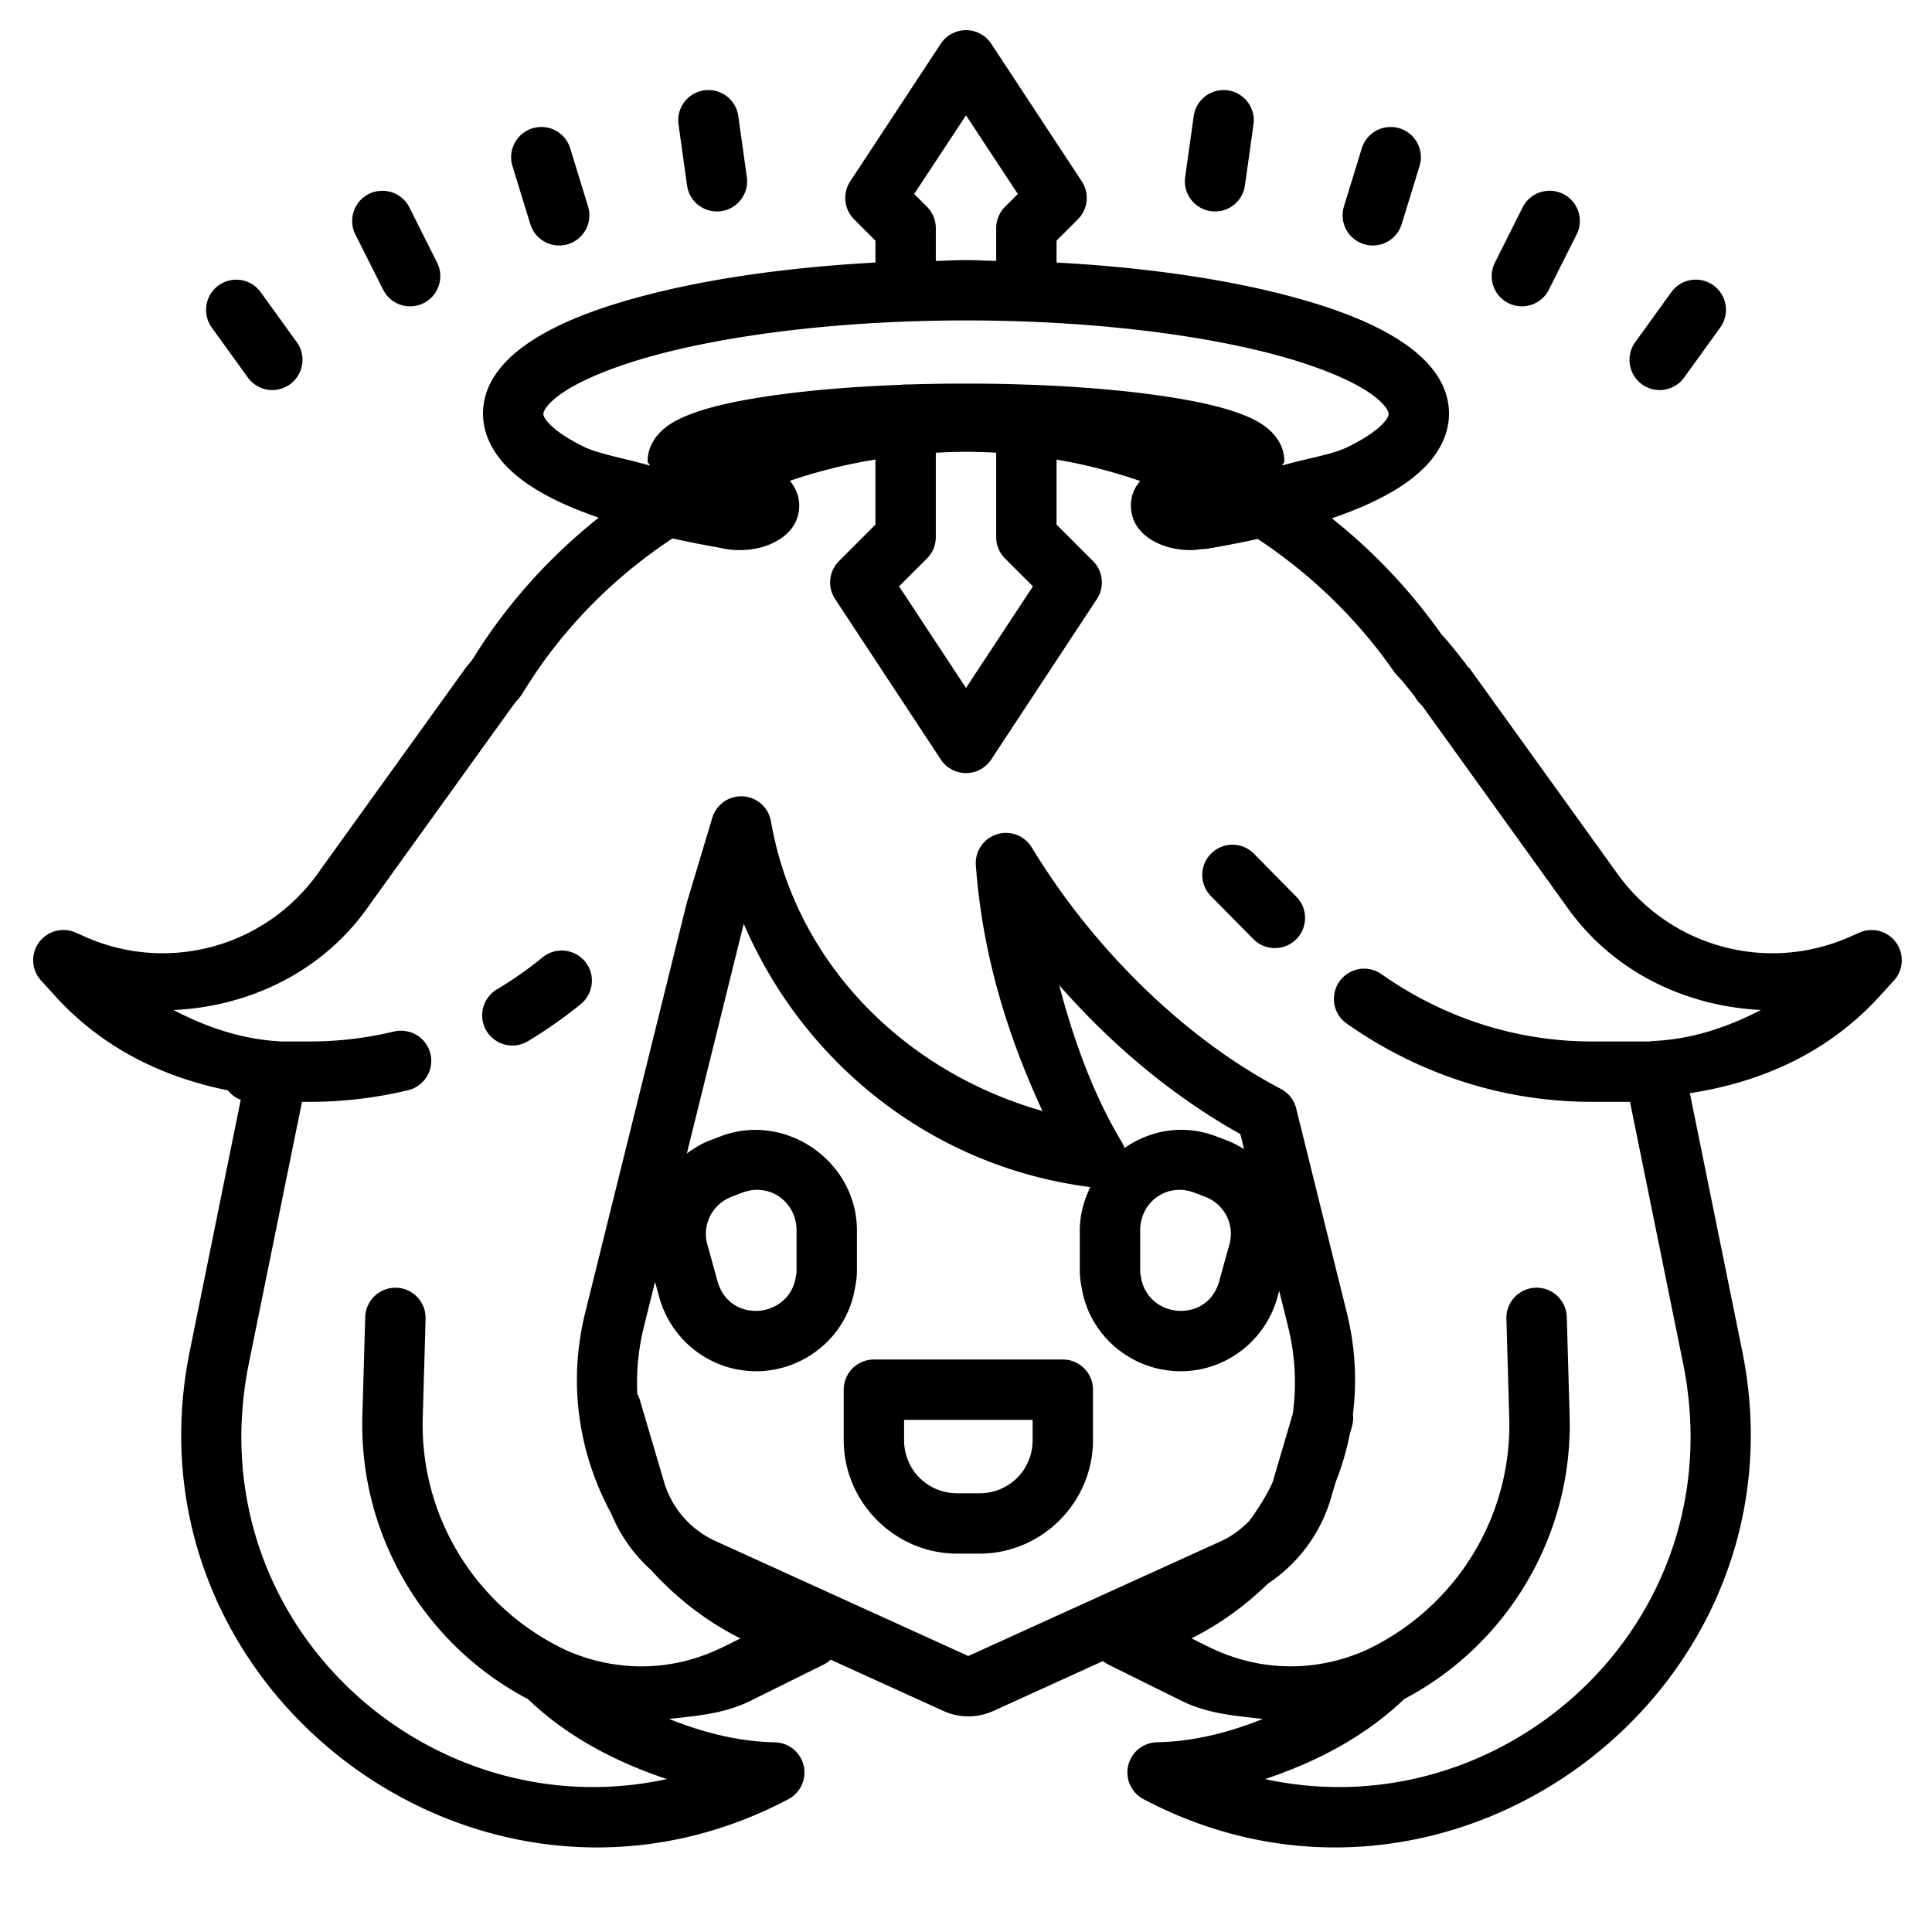 <svg xmlns="http://www.w3.org/2000/svg"  viewBox="0 0 64 64" width="64px" height="64px"><path d="M 31.988 1 A 1 1 0 0 0 31.164 1.449 L 28.164 6.008 A 1 1 0 0 0 28.293 7.264 L 29 7.971 L 29 8.697 C 25.985 8.86 23.278 9.264 21.131 9.85 C 19.711 10.237 18.535 10.694 17.637 11.273 C 16.738 11.853 16 12.647 16 13.707 C 16 14.392 16.34 15 16.789 15.459 C 17.238 15.918 17.812 16.281 18.494 16.609 C 18.897 16.803 19.352 16.98 19.832 17.148 C 18.172 18.471 16.744 20.062 15.637 21.871 C 15.721 21.742 15.632 21.873 15.574 21.943 C 15.515 22.016 15.451 22.089 15.377 22.193 L 10.605 28.826 A 1 1 0 0 0 10.594 28.842 C 8.859 31.352 5.601 32.269 2.812 31.029 A 1 1 0 0 0 2.811 31.027 L 2.504 30.893 A 1 1 0 0 0 1.359 32.48 L 1.834 33.002 C 3.431 34.759 5.456 35.697 7.547 36.119 C 7.66 36.259 7.802 36.369 7.975 36.432 L 6.287 44.754 C 4 56.02 15.952 64.966 26.117 59.6 A 1 1 0 0 0 25.672 57.717 C 24.411 57.691 23.254 57.374 22.164 56.943 C 23.071 56.838 23.984 56.777 24.869 56.338 L 27.281 55.143 A 1 1 0 0 0 27.516 54.979 L 31.252 56.678 C 31.514 56.797 31.795 56.857 32.078 56.857 C 32.361 56.857 32.647 56.796 32.91 56.676 L 36.539 55.025 A 1 1 0 0 0 36.719 55.143 L 39.131 56.338 C 40.016 56.777 40.929 56.838 41.836 56.943 C 40.746 57.374 39.589 57.689 38.328 57.715 A 1 1 0 0 0 37.881 59.6 C 48.047 64.966 60 56.017 57.713 44.752 L 55.979 36.213 C 58.27 35.864 60.519 34.919 62.264 33.002 L 62.266 33 L 62.738 32.482 A 1 1 0 0 0 61.592 30.895 L 61.289 31.029 C 58.501 32.269 55.24 31.352 53.506 28.842 A 1 1 0 0 0 53.494 28.826 L 48.725 22.199 L 48.721 22.193 C 48.668 22.119 48.649 22.112 48.607 22.066 A 1 1 0 0 0 48.533 21.959 C 48.35 21.728 48.16 21.483 47.943 21.229 A 1 1 0 0 0 47.941 21.227 C 47.855 21.126 47.795 21.065 47.752 21.018 C 46.737 19.573 45.512 18.279 44.121 17.17 C 44.597 17.004 45.048 16.829 45.449 16.639 C 46.147 16.308 46.732 15.941 47.191 15.479 C 47.651 15.016 48 14.402 48 13.707 C 48 12.647 47.262 11.853 46.363 11.273 C 45.465 10.694 44.289 10.237 42.869 9.85 C 40.722 9.264 38.015 8.86 35 8.697 L 35 7.971 L 35.707 7.264 A 1 1 0 0 0 35.836 6.008 L 32.836 1.449 A 1 1 0 0 0 31.988 1 z M 23.412 2.984 A 1 1 0 0 0 22.479 4.137 L 22.756 6.117 A 1 1 0 1 0 24.736 5.84 L 24.459 3.859 A 1 1 0 0 0 23.412 2.984 z M 40.557 2.984 A 1 1 0 0 0 39.541 3.859 L 39.264 5.84 A 1 1 0 1 0 41.244 6.117 L 41.521 4.137 A 1 1 0 0 0 40.557 2.984 z M 32 3.82 L 33.717 6.426 L 33.293 6.85 A 1 1 0 0 0 33 7.557 L 33 8.643 C 32.663 8.637 32.342 8.615 32 8.615 C 31.658 8.615 31.337 8.637 31 8.643 L 31 7.557 A 1 1 0 0 0 30.707 6.85 L 30.283 6.426 L 32 3.82 z M 17.92 4.207 A 1 1 0 0 0 16.98 5.514 L 17.568 7.426 A 1 1 0 1 0 19.48 6.838 L 18.893 4.926 A 1 1 0 0 0 17.92 4.207 z M 46.051 4.207 A 1 1 0 0 0 45.107 4.926 L 44.52 6.838 A 1 1 0 1 0 46.432 7.426 L 47.02 5.514 A 1 1 0 0 0 46.051 4.207 z M 12.688 6.32 A 1 1 0 0 0 11.779 7.781 L 12.678 9.568 A 1 1 0 1 0 14.465 8.672 L 13.568 6.883 A 1 1 0 0 0 12.688 6.32 z M 51.283 6.32 A 1 1 0 0 0 50.432 6.883 L 49.535 8.672 A 1 1 0 1 0 51.322 9.568 L 52.221 7.781 A 1 1 0 0 0 51.283 6.32 z M 56.184 9.264 A 1 1 0 0 0 55.355 9.691 L 54.186 11.312 A 1 1 0 1 0 55.807 12.482 L 56.977 10.861 A 1 1 0 0 0 56.184 9.264 z M 7.785 9.266 A 1 1 0 0 0 7.023 10.861 L 8.193 12.482 A 1 1 0 1 0 9.814 11.312 L 8.645 9.691 A 1 1 0 0 0 7.785 9.266 z M 32 10.615 C 36.068 10.615 39.754 11.073 42.344 11.779 C 43.639 12.132 44.66 12.556 45.279 12.955 C 45.899 13.355 46 13.638 46 13.707 C 46 13.751 45.989 13.853 45.773 14.07 C 45.558 14.288 45.153 14.566 44.592 14.832 C 44.112 15.06 43.16 15.215 42.477 15.42 C 42.486 15.359 42.545 15.341 42.545 15.275 C 42.545 14.756 42.233 14.386 41.977 14.18 C 41.72 13.974 41.455 13.848 41.156 13.732 C 40.559 13.5 39.816 13.328 38.912 13.18 C 37.104 12.883 34.68 12.707 32 12.707 C 31.33 12.707 30.675 12.717 30.043 12.738 A 1 1 0 0 0 29.984 12.736 A 1 1 0 0 0 29.852 12.748 C 28.034 12.815 26.396 12.965 25.088 13.18 C 24.184 13.328 23.441 13.5 22.844 13.732 C 22.545 13.848 22.28 13.974 22.023 14.18 C 21.767 14.386 21.455 14.756 21.455 15.275 C 21.455 15.343 21.515 15.361 21.525 15.424 C 20.817 15.211 19.851 15.045 19.361 14.809 C 18.817 14.546 18.427 14.273 18.219 14.061 C 18.011 13.848 18 13.751 18 13.707 C 18 13.638 18.101 13.355 18.721 12.955 C 19.34 12.556 20.361 12.132 21.656 11.779 C 24.246 11.073 27.932 10.615 32 10.615 z M 32 14.967 C 32.336 14.967 32.669 14.978 33 14.996 L 33 17.793 A 1 1 0 0 0 33.293 18.5 L 34.217 19.424 L 32 22.789 L 29.783 19.424 L 30.707 18.5 A 1 1 0 0 0 31 17.793 L 31 14.998 C 31.331 14.98 31.664 14.967 32 14.967 z M 29 15.221 L 29 17.379 L 27.793 18.586 A 1 1 0 0 0 27.664 19.844 L 31.164 25.158 A 1 1 0 0 0 32.836 25.158 L 36.336 19.844 A 1 1 0 0 0 36.207 18.586 L 35 17.379 L 35 15.225 C 35.954 15.387 36.879 15.626 37.77 15.934 C 37.598 16.135 37.463 16.397 37.463 16.742 C 37.463 17.441 37.968 17.813 38.328 17.984 C 38.689 18.156 39.062 18.223 39.469 18.223 C 39.598 18.223 39.693 18.205 39.797 18.191 A 1 1 0 0 0 39.975 18.18 C 40.564 18.081 41.126 17.972 41.664 17.854 C 43.438 19.028 44.969 20.512 46.162 22.227 A 1 1 0 0 0 46.23 22.316 C 46.321 22.419 46.387 22.484 46.424 22.527 C 46.571 22.7 46.721 22.889 46.873 23.082 A 1 1 0 0 0 46.873 23.084 A 1 1 0 0 0 47.043 23.311 C 47.119 23.387 47.127 23.405 47.092 23.355 A 1 1 0 0 0 47.098 23.361 L 51.859 29.979 C 51.859 29.979 51.861 29.98 51.861 29.98 C 53.376 32.171 55.807 33.333 58.332 33.457 C 57.199 34.046 56.001 34.431 54.766 34.484 A 1 1 0 0 0 54.637 34.5 L 52.729 34.5 C 50.247 34.5 47.839 33.729 45.764 32.271 C 45.313 31.952 44.686 32.063 44.369 32.514 C 44.052 32.967 44.161 33.591 44.613 33.908 C 47.026 35.604 49.833 36.5 52.729 36.5 L 53.996 36.5 L 55.752 45.15 C 57.501 53.767 49.794 60.653 41.906 58.934 C 43.647 58.353 45.234 57.51 46.514 56.285 C 46.525 56.279 46.537 56.274 46.549 56.268 L 46.549 56.266 C 49.974 54.446 52.109 50.824 51.996 46.902 L 51.902 43.643 A 1 1 0 0 0 50.857 42.658 A 1 1 0 0 0 49.902 43.701 L 49.996 46.961 C 50.091 50.261 48.213 53.273 45.238 54.67 C 43.656 55.365 41.802 55.429 40.018 54.545 L 39.471 54.273 C 40.416 53.798 41.264 53.181 41.998 52.463 C 42.993 51.801 43.74 50.813 44.082 49.65 L 44.238 49.119 C 44.445 48.597 44.605 48.056 44.715 47.5 L 44.777 47.283 A 1 1 0 0 0 44.818 46.848 C 44.953 45.759 44.898 44.627 44.615 43.486 L 42.938 36.719 A 1 1 0 0 0 42.432 36.072 C 40.396 35.006 38.265 33.315 36.379 31.109 C 35.534 30.122 34.803 29.099 34.178 28.072 A 1 1 0 0 0 32.326 28.664 C 32.545 31.66 33.398 34.355 34.533 36.803 C 29.918 35.492 26.344 31.862 25.539 27.207 A 1 1 0 0 0 23.596 27.09 L 22.75 29.908 A 1 1 0 0 0 22.738 29.955 L 19.385 43.486 C 18.799 45.853 19.183 48.185 20.254 50.152 C 20.548 50.868 21.001 51.5 21.57 52.012 C 22.394 52.927 23.39 53.703 24.527 54.275 L 23.98 54.547 C 22.196 55.431 20.344 55.365 18.762 54.67 C 15.787 53.273 13.909 50.261 14.004 46.961 L 14.098 43.701 A 1 1 0 0 0 13.111 42.658 A 1 1 0 0 0 12.098 43.643 L 12.004 46.902 C 11.891 50.824 14.026 54.446 17.451 56.266 L 17.449 56.27 C 17.454 56.272 17.459 56.273 17.465 56.273 C 17.473 56.278 17.481 56.281 17.488 56.285 C 18.767 57.509 20.35 58.353 22.09 58.934 C 14.203 60.652 6.497 53.767 8.246 45.15 L 10.004 36.5 L 10.271 36.5 C 11.36 36.5 12.453 36.37 13.518 36.115 C 14.055 35.986 14.386 35.445 14.258 34.908 C 14.129 34.373 13.589 34.044 13.053 34.17 C 12.139 34.389 11.203 34.5 10.271 34.5 L 9.291 34.5 A 1 1 0 0 0 9.242 34.494 C 8.031 34.426 6.861 34.041 5.75 33.459 C 8.282 33.341 10.72 32.177 12.238 29.98 L 17.002 23.359 A 1 1 0 0 0 17.004 23.357 C 17.003 23.359 17.067 23.278 17.123 23.209 C 17.179 23.14 17.179 23.165 17.309 22.969 A 1 1 0 0 0 17.328 22.939 C 18.569 20.903 20.263 19.166 22.277 17.836 C 22.767 17.945 23.28 18.046 23.812 18.139 C 24.002 18.183 24.22 18.223 24.469 18.223 C 24.876 18.223 25.251 18.156 25.611 17.984 C 25.972 17.813 26.475 17.442 26.475 16.742 C 26.475 16.404 26.331 16.125 26.166 15.928 C 27.075 15.617 28.023 15.382 29 15.221 z M 40.834 27.982 C 40.578 27.98 40.322 28.077 40.125 28.271 C 39.732 28.659 39.727 29.292 40.115 29.686 L 41.52 31.109 C 41.715 31.307 41.972 31.406 42.23 31.406 C 42.484 31.406 42.74 31.312 42.934 31.119 C 43.327 30.731 43.331 30.099 42.943 29.705 L 41.539 28.281 C 41.346 28.085 41.09 27.984 40.834 27.982 z M 24.637 30.6 C 26.617 35.213 30.865 38.654 36.119 39.324 C 35.905 39.758 35.77 40.241 35.77 40.764 L 35.77 42.094 C 35.77 42.293 35.797 42.486 35.834 42.666 C 36.087 44.222 37.438 45.38 39.027 45.424 A 1 1 0 0 0 39.055 45.424 L 39.117 45.424 C 40.603 45.424 41.922 44.416 42.318 42.967 L 42.375 42.76 L 42.674 43.967 C 42.913 44.934 42.95 45.9 42.826 46.828 L 42.162 49.084 C 42.153 49.116 42.135 49.144 42.125 49.176 C 42.124 49.178 42.122 49.179 42.121 49.182 C 41.915 49.602 41.666 50.003 41.387 50.379 C 41.12 50.651 40.813 50.887 40.457 51.049 L 32.078 54.857 L 32.076 54.857 L 23.701 51.049 C 22.872 50.672 22.253 49.959 21.996 49.086 L 21.199 46.385 A 1 1 0 0 0 21.111 46.174 C 21.078 45.45 21.142 44.709 21.326 43.967 L 21.699 42.461 L 21.838 42.967 C 22.234 44.416 23.553 45.424 25.039 45.424 L 25.102 45.424 A 1 1 0 0 0 25.129 45.424 C 26.718 45.38 28.07 44.222 28.322 42.666 C 28.359 42.486 28.387 42.293 28.387 42.094 L 28.387 40.764 C 28.387 39.027 27.036 37.666 25.449 37.457 C 24.92 37.387 24.365 37.445 23.824 37.66 L 23.51 37.779 A 1 1 0 0 0 23.498 37.783 C 23.224 37.891 22.98 38.044 22.752 38.213 L 24.637 30.6 z M 18.709 31.492 C 18.454 31.466 18.189 31.538 17.975 31.713 C 17.494 32.105 16.984 32.462 16.459 32.775 C 15.986 33.059 15.831 33.674 16.115 34.148 C 16.302 34.46 16.635 34.635 16.975 34.635 C 17.15 34.635 17.326 34.587 17.486 34.492 C 18.093 34.128 18.682 33.716 19.238 33.262 C 19.666 32.914 19.732 32.283 19.383 31.855 C 19.209 31.642 18.964 31.518 18.709 31.492 z M 35.086 32.633 C 36.947 34.755 39.013 36.411 41.088 37.568 L 41.211 38.066 C 41.037 37.957 40.853 37.861 40.656 37.783 A 1 1 0 0 0 40.645 37.779 L 40.332 37.66 C 39.792 37.445 39.236 37.385 38.707 37.455 C 38.18 37.524 37.684 37.732 37.25 38.027 A 1 1 0 0 0 37.156 37.824 C 36.243 36.31 35.586 34.528 35.086 32.633 z M 25.23 39.424 C 25.87 39.497 26.387 40.037 26.387 40.764 L 26.387 42.094 C 26.387 42.159 26.383 42.195 26.363 42.285 A 1 1 0 0 0 26.352 42.342 C 26.256 42.939 25.734 43.406 25.074 43.424 L 25.039 43.424 C 24.429 43.424 23.936 43.056 23.768 42.439 L 23.578 41.752 A 1 1 0 0 0 23.576 41.744 L 23.436 41.242 C 23.246 40.572 23.588 39.899 24.232 39.645 L 24.549 39.523 A 1 1 0 0 0 24.564 39.518 C 24.791 39.428 25.017 39.4 25.23 39.424 z M 38.924 39.424 C 39.137 39.4 39.364 39.427 39.59 39.518 A 1 1 0 0 0 39.605 39.523 L 39.924 39.645 C 40.57 39.899 40.911 40.57 40.721 41.24 A 1 1 0 0 0 40.721 41.242 L 40.58 41.744 A 1 1 0 0 0 40.578 41.752 L 40.389 42.439 C 40.221 43.055 39.727 43.424 39.117 43.424 L 39.082 43.424 C 38.422 43.406 37.9 42.939 37.805 42.342 A 1 1 0 0 0 37.793 42.285 C 37.773 42.195 37.77 42.159 37.77 42.094 L 37.77 40.764 C 37.77 40.036 38.285 39.496 38.924 39.424 z M 28.949 45.035 A 1 1 0 0 0 27.949 46.035 L 27.949 47.703 C 27.949 49.771 29.648 51.467 31.715 51.467 L 32.443 51.467 C 34.511 51.467 36.207 49.77 36.207 47.703 L 36.207 46.035 A 1 1 0 0 0 35.207 45.035 L 28.949 45.035 z M 29.949 47.035 L 34.207 47.035 L 34.207 47.703 C 34.207 48.689 33.43 49.467 32.443 49.467 L 31.715 49.467 C 30.729 49.467 29.949 48.69 29.949 47.703 L 29.949 47.035 z"/></svg>